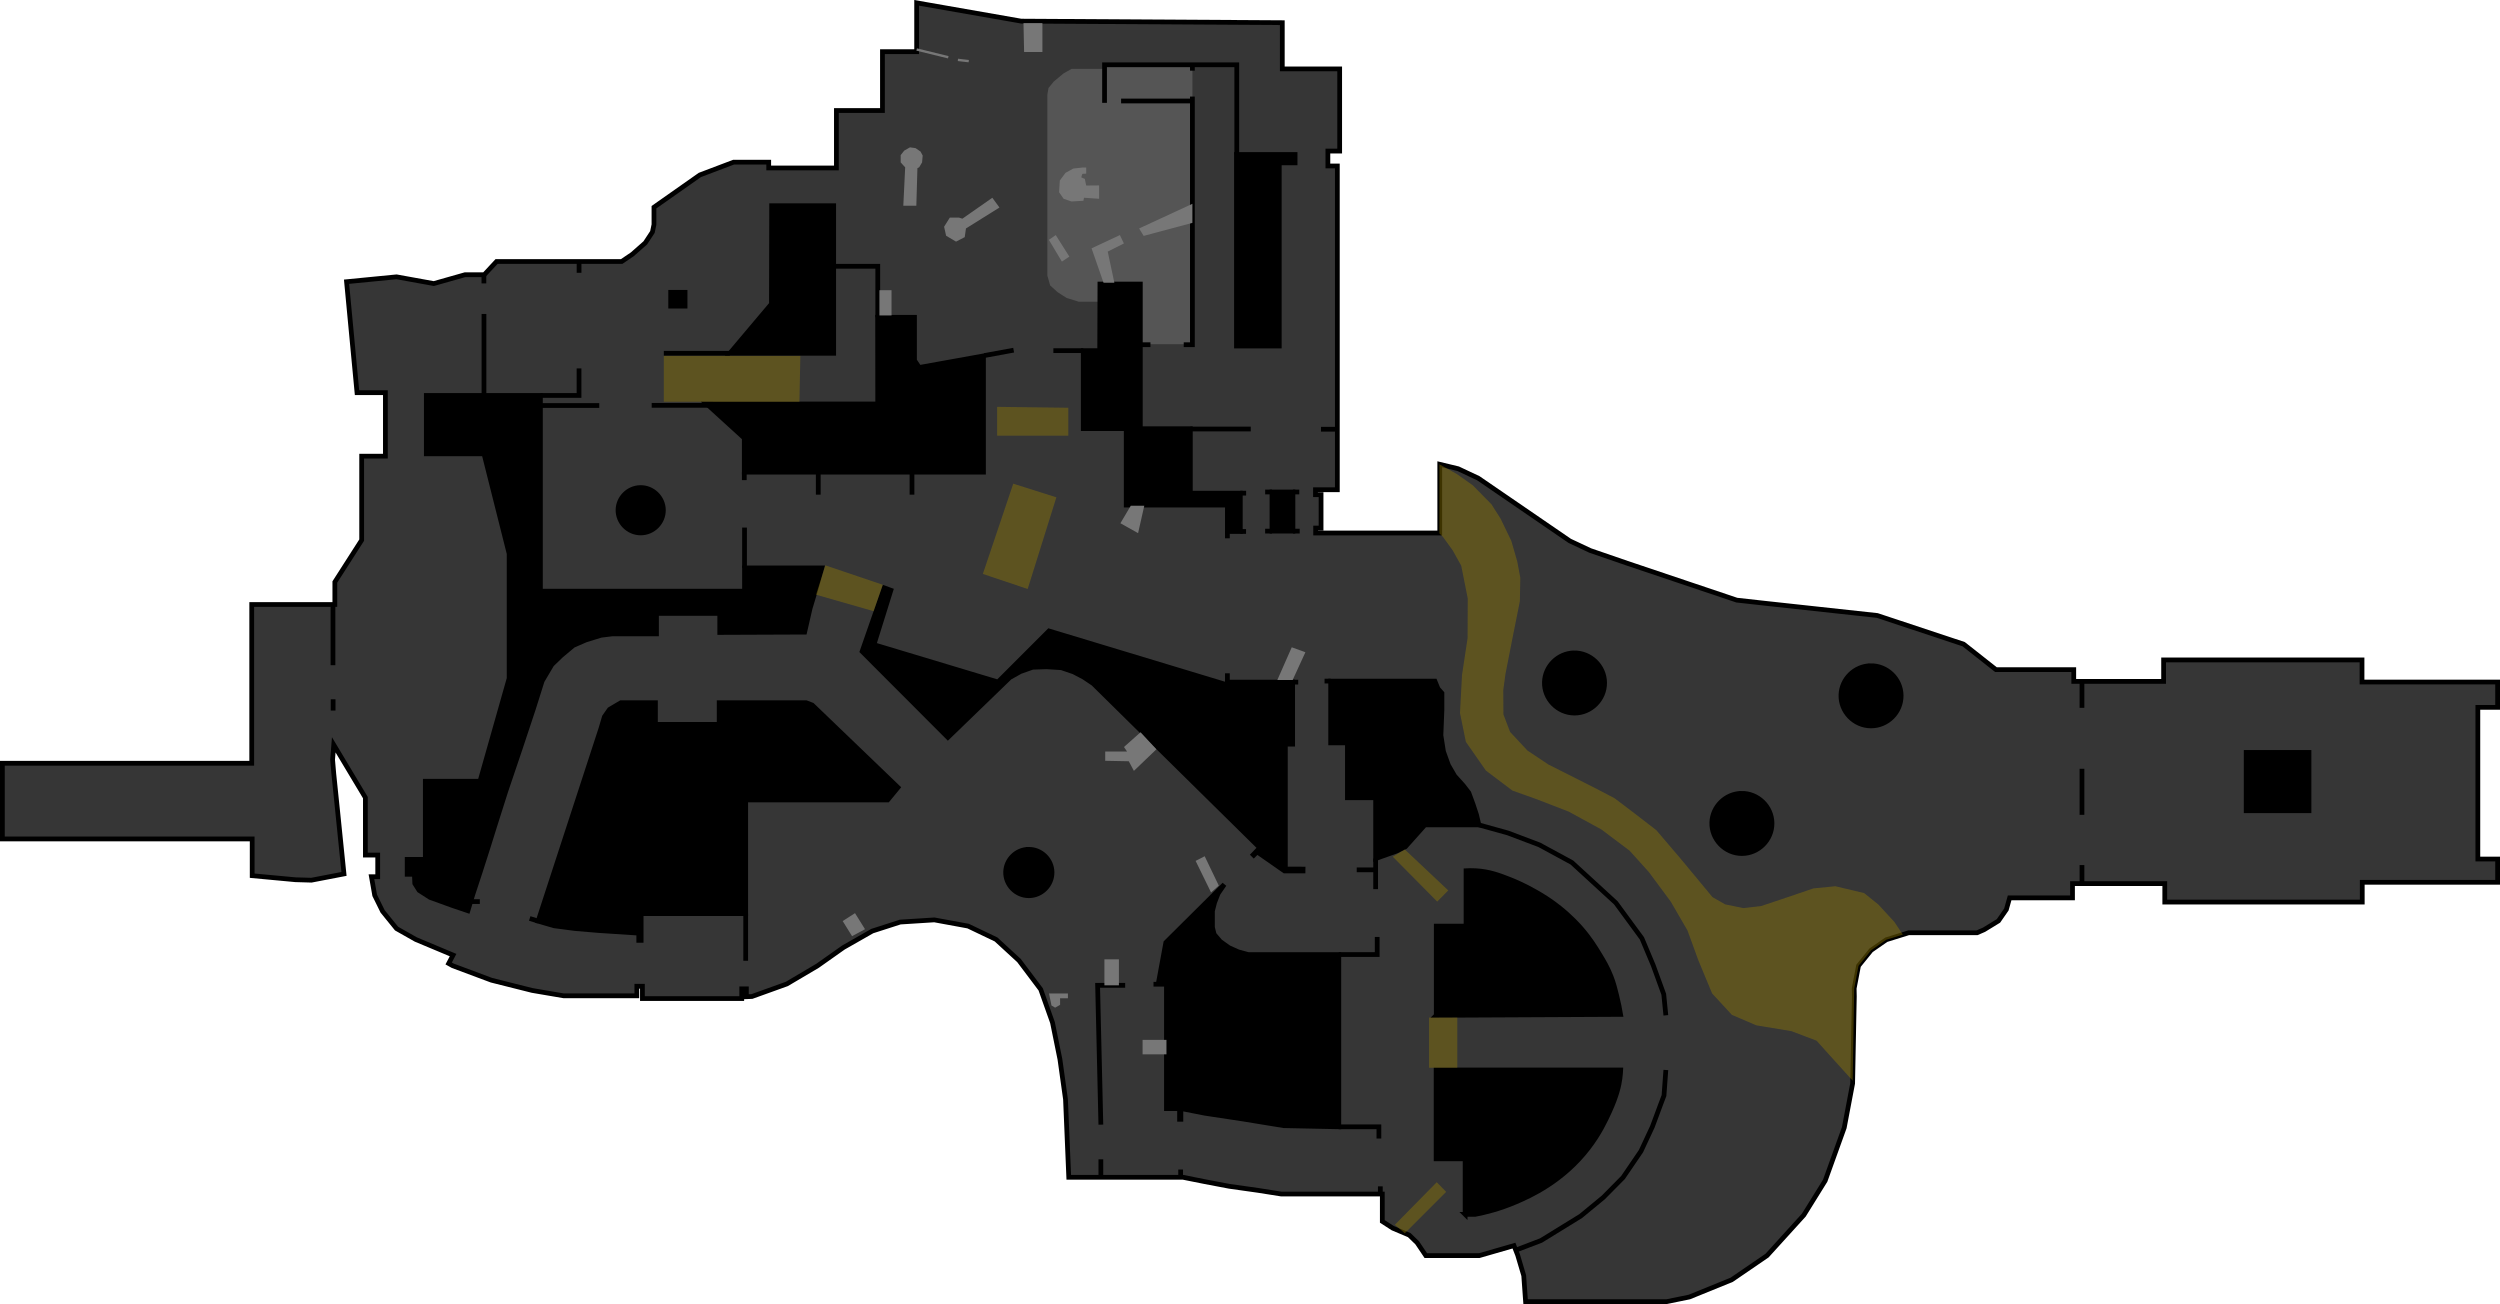 <?xml version="1.0" encoding="UTF-8"?>
<svg id="a" data-name="Слой 1" xmlns="http://www.w3.org/2000/svg" viewBox="0 0 1051.446 548.451">
  <defs>
    <style>
      .b {
        stroke: #777;
      }

      .b, .c, .d, .e {
        stroke-miterlimit: 10;
      }

      .b, .e {
        fill: none;
      }

      .f {
        fill: #555;
      }

      .g {
        fill: #777;
      }

      .c {
        fill: #363636;
      }

      .c, .d, .e {
        stroke: #000;
        stroke-width: 2px;
      }

      .h {
        fill: #987f00;
        opacity: .4;
      }
    </style>
  </defs>
  <polygon class="c" points="1 321.016 105.87 321.016 105.87 254.234 140.826 254.234 140.826 244.777 152.109 227.169 152.109 191.853 162.087 191.853 162.087 165.147 150.152 165.147 145.75 118.484 166.783 116.429 182.435 119.266 195.543 115.549 203.663 115.549 208.848 109.973 261.478 109.973 265.913 106.973 271.391 102.147 274.391 97.582 275.043 94.451 275.043 87.147 294.348 73.582 308.533 68.201 323.304 68.201 323.304 70.647 351.772 70.647 351.772 46.484 371.141 46.484 371.141 21.734 385.522 21.734 385.522 1.19 429.478 8.886 539.304 9.538 539.304 28.973 563.435 28.973 563.435 63.538 558.478 63.538 558.478 69.799 562.457 69.799 562.457 205.973 553.261 205.973 553.261 208.06 555.609 208.06 555.609 222.082 553.326 222.082 553.326 224.169 605.533 224.169 605.533 195.277 613.261 197.136 621.772 201.147 660.217 227.495 668.826 231.538 684.348 236.886 730.457 252.408 742.783 253.777 789.543 258.864 825.87 270.929 839.435 281.625 872.174 281.625 872.174 286.582 909.967 286.582 909.967 277.549 993.413 277.549 993.413 286.842 1050.446 286.842 1050.446 297.505 1042.13 297.505 1042.13 361.288 1050.446 361.288 1050.446 371.071 993.511 371.071 993.511 379.386 910.457 379.386 910.457 371.625 871.652 371.625 871.652 377.625 845.207 377.625 843.837 382.516 840.511 387.31 834.446 391.027 831.511 392.299 802.75 392.299 793.326 395.234 786.935 399.669 781.652 406.19 779.826 415.712 779.891 419.103 779.174 455.69 775.652 474.277 767.63 496.582 758.63 511.06 743.174 528.082 728.304 538.255 710.5 545.495 700.913 547.451 641.63 547.451 640.848 536.495 638.304 527.886 636.739 523.875 622.163 528.082 599.663 528.082 596.043 522.701 592.717 519.473 585.772 516.538 581.37 513.701 581.37 502.19 538.913 502.19 529 500.625 517 498.929 506.696 496.973 497.565 495.147 449.5 495.147 448.13 462.342 445.783 445.516 442.652 430.06 437.696 416.103 428.565 403.973 418.913 395.103 407.174 389.495 392.957 386.886 378.609 387.799 366.87 391.582 354.739 398.495 343.848 406.19 330.935 413.821 316.261 419.103 313.913 419.201 313.913 415.875 311.957 415.875 311.957 419.984 270.185 419.984 270.185 414.799 267.837 414.799 267.837 418.81 237.022 418.81 223.815 416.56 206.696 412.255 190.457 406.19 188.696 405.212 190.554 401.69 174.902 395.136 166.783 390.538 160.913 383.299 157.587 376.549 156.217 368.723 158.859 368.723 158.859 359.625 153.674 359.625 153.674 335.462 140.37 313.255 139.88 319.516 140.37 325.288 141.837 339.571 144.674 367.549 130.978 370.19 124.261 369.995 106.065 368.299 106.065 352.842 1 352.842 1 321.016"/>
  <polygon class="f" points="479.598 144.766 501.495 144.766 501.495 27.359 465.054 27.359 465.054 28.973 450.674 28.973 447.299 30.881 443.19 34.304 440.989 36.995 440.5 39.783 440.5 115.94 441.674 120.049 444.804 122.886 448.62 125.332 453.707 126.897 462.511 126.897 462.511 118.908 479.712 118.908 479.598 144.766"/>
  <path class="d" d="m616.196,510.734v-23.348h-12.196v-37.37h77.641c-.044.898-.135,2.165-.342,3.668-.374,2.718-1.23,6.957-4.353,13.793-1.627,3.562-4.188,9.167-8.951,15.359-10.816,14.058-24.52,20.133-30.375,22.647-6.942,2.98-13.044,4.467-17.214,5.258-1.403-.003-2.807-.006-4.21-.008Z"/>
  <path class="d" d="m604.065,427.027v-37.516h12.522v-23.307c.954-.053,2.353-.093,4.036,0,5.766.32,9.984,1.937,14.453,3.693,1.51.593,5.78,2.324,11.005,5.332,2.173,1.251,5.669,3.282,9.831,6.603,4.781,3.815,7.942,7.339,9.13,8.707,3.648,4.196,5.838,7.767,7.696,10.826,1.771,2.917,3.34,5.529,4.826,9.326,1.097,2.803,1.676,5.209,2.348,7.891.815,3.255,1.34,6.024,1.679,8.054l-77.527.391Z"/>
  <polygon class="d" points="563.076 473.91 563.076 401.462 524.948 401.462 520.766 400.321 516.853 398.56 513.185 395.951 510.641 392.951 509.924 390.016 509.924 383.136 510.837 379.549 512.304 375.799 514.913 371.984 490.326 396.408 487.098 413.951 485.141 413.951 490.587 413.951 490.587 466.255 496.098 466.255 496.098 470.755 496.652 470.755 496.652 466.216 506.826 468.212 522.967 470.658 539.891 473.429 563.076 473.91"/>
  <polygon class="d" points="622 346.94 599.272 346.94 591.054 356.136 587.337 357.962 578.565 361.092 578.565 335.527 566.696 335.527 566.696 312.44 559.652 312.44 559.652 286.451 603.478 286.451 604.783 289.647 606.446 291.538 606.446 298.582 606.022 309.277 607.098 316.092 609.152 321.799 611.793 326.364 615.38 330.342 617.761 333.44 619.522 338.226 620.989 342.677 622 346.94"/>
  <path class="d" d="m540.592,365.511v-52.533h3.065v-26.087h-27.44v1.174l-75.033-22.696-21.473,21.473c-17.389-5.234-34.777-10.467-52.166-15.701,2.38-7.629,4.759-15.257,7.139-22.886-.931-.339-1.862-.677-2.794-1.016l-9.31,26.734,36.082,36.152,26.038-25.19,4.451-2.495,5.136-1.81,5.821-.196,6.31.391,5.136,1.761,4.207,2.201,4.011,2.69,70.076,69.082-2.772,2.902.228.228,1.418-1.418,11.511,8.03h7.793c.003-.261.007-.523.01-.784-2.482-.002-4.963-.004-7.445-.007Z"/>
  <rect class="d" x="944.696" y="316.451" width="26.413" height="24.522"/>
  <polygon class="d" points="377.663 331.19 341.598 296.527 339.054 295.549 302.467 295.549 302.467 304.647 275.663 304.647 275.663 295.549 261.136 295.549 258.886 296.87 256.342 298.386 254.19 301.467 252.772 306.31 226.326 387.408 233.035 389.364 241.815 390.514 251.728 391.353 268.652 392.462 268.652 395.503 269.647 395.503 269.647 384.253 313.62 384.253 313.62 336.44 373.342 336.44 377.663 331.19"/>
  <polygon class="d" points="338.418 265.859 340.717 255.832 343.31 247.223 345.658 238.859 313.13 238.859 313.13 248.641 227.288 248.641 227.288 166.321 179.304 166.321 179.304 190.875 203.565 190.875 214.13 232.842 214.13 285.342 201.87 328.582 178.88 328.582 178.88 361.435 171.25 361.435 171.25 367.712 174.283 367.712 174.446 371.56 176.272 374.462 180.87 377.429 190.228 380.821 196.783 383.038 198.837 376.223 201.935 366.799 205.261 356.397 208.196 347.005 212.761 332.625 218.696 315.082 224.304 298.19 228.022 286.386 232.082 279.505 236.092 275.641 241.13 271.435 246.413 269.136 252.772 267.179 257.565 266.592 276.103 266.592 276.103 257.984 302.712 257.984 302.712 266.005 338.418 265.859"/>
  <rect class="d" x="282.071" y="122.947" width="6.053" height="5.808"/>
  <rect class="d" x="534.976" y="206.919" width="8.804" height="16.459"/>
  <polygon class="d" points="520.033 64.973 544.685 64.973 544.685 68.495 538.033 68.495 538.033 145.533 520.033 145.533 520.033 64.973"/>
  <polygon class="d" points="324.543 86.527 350.63 86.527 350.63 148.582 306.967 148.582 324.454 127.851 324.543 86.527"/>
  <polygon class="d" points="369.111 133.451 384.617 133.451 384.617 151.598 386.598 154.557 413.63 149.69 413.63 198.571 313.033 198.571 313.033 184.256 297.283 169.908 369.152 169.908 369.111 133.451"/>
  <polygon class="d" points="462.609 119.462 479.598 119.462 479.598 180.31 500.63 180.31 500.63 207.408 521.647 207.408 521.647 223.525 516.217 223.525 516.217 212.421 473.663 212.421 473.663 180.261 455.59 180.261 455.59 147.465 462.511 147.465 462.609 119.462"/>
  <path class="d" d="m732.348,333.669c6.907-.139,12.841,5.483,12.913,12.522.072,7.009-5.695,12.781-12.652,12.783-7.122.001-12.864-6.048-12.652-13.043.202-6.641,5.708-12.126,12.391-12.261Z"/>
  <path class="d" d="m661.948,274.599c6.907-.139,12.841,5.483,12.913,12.522.072,7.008-5.695,12.781-12.652,12.783-7.122.001-12.864-6.048-12.652-13.043.202-6.641,5.708-12.126,12.391-12.261Z"/>
  <path class="d" d="m786.66,279.996c6.907-.139,12.841,5.483,12.913,12.522.072,7.009-5.695,12.781-12.652,12.783-7.122.001-12.864-6.048-12.652-13.043.202-6.641,5.708-12.126,12.391-12.261Z"/>
  <path class="d" d="m432.506,357.214c5.322-.107,9.895,4.225,9.95,9.649.055,5.4-4.389,9.849-9.749,9.85-5.488.001-9.913-4.66-9.749-10.051.155-5.117,4.398-9.344,9.548-9.447Z"/>
  <path class="d" d="m269.27,205.062c5.207-.105,9.679,4.133,9.733,9.438.054,5.283-4.293,9.634-9.537,9.635-5.369.001-9.697-4.559-9.537-9.832.152-5.006,4.303-9.14,9.34-9.242Z"/>
  <line class="d" x1="140.043" y1="254.315" x2="140.043" y2="279.766"/>
  <line class="d" x1="140.101" y1="294.106" x2="140.101" y2="298.851"/>
  <line class="d" x1="203.516" y1="115.683" x2="203.516" y2="119.193"/>
  <line class="d" x1="203.549" y1="132.049" x2="203.549" y2="166.321"/>
  <line class="d" x1="252.038" y1="170.552" x2="227.288" y2="170.552"/>
  <polyline class="e" points="243.527 154.948 243.527 166.321 227.288 166.321"/>
  <line class="e" x1="274.082" y1="170.478" x2="297.914" y2="170.478"/>
  <line class="e" x1="279.185" y1="148.582" x2="306.967" y2="148.582"/>
  <polyline class="e" points="350.732 111.991 369.168 111.991 369.168 133.451"/>
  <line class="e" x1="413.973" y1="149.544" x2="426.315" y2="147.277"/>
  <line class="e" x1="443.027" y1="147.473" x2="455.59" y2="147.473"/>
  <line class="e" x1="483.853" y1="144.978" x2="479.712" y2="144.978"/>
  <polyline class="e" points="497.851 144.978 501.495 144.978 501.495 40.614"/>
  <line class="e" x1="471.511" y1="42.473" x2="501.495" y2="42.473"/>
  <polyline class="e" points="464.549 43.255 464.549 27.245 520.155 27.245 520.155 64.973"/>
  <line class="e" x1="501.495" y1="29.719" x2="501.495" y2="27.359"/>
  <line class="e" x1="526.043" y1="180.432" x2="500.63" y2="180.432"/>
  <line class="e" x1="555.576" y1="180.522" x2="562.457" y2="180.522"/>
  <line class="e" x1="521.647" y1="207.408" x2="524.092" y2="207.408"/>
  <line class="e" x1="521.647" y1="223.525" x2="524.06" y2="223.525"/>
  <line class="e" x1="516.217" y1="223.525" x2="516.217" y2="226.402"/>
  <line class="e" x1="534.976" y1="206.919" x2="532.102" y2="206.919"/>
  <line class="e" x1="534.976" y1="223.378" x2="532.09" y2="223.378"/>
  <line class="e" x1="543.78" y1="223.378" x2="546.625" y2="223.378"/>
  <line class="e" x1="543.78" y1="206.919" x2="546.446" y2="206.919"/>
  <line class="e" x1="543.658" y1="286.891" x2="546.005" y2="286.891"/>
  <line class="e" x1="559.652" y1="286.451" x2="557.084" y2="286.451"/>
  <line class="e" x1="578.565" y1="361.092" x2="578.565" y2="373.957"/>
  <line class="e" x1="578.565" y1="365.837" x2="570.609" y2="365.837"/>
  <polyline class="e" points="563.076 401.462 579.217 401.462 579.217 394.06"/>
  <polyline class="e" points="563.076 473.91 579.935 473.91 579.935 478.842"/>
  <line class="e" x1="580.538" y1="498.954" x2="580.538" y2="502.19"/>
  <line class="e" x1="496.554" y1="491.886" x2="496.554" y2="495.147"/>
  <line class="e" x1="463" y1="487.582" x2="463" y2="495.147"/>
  <polyline class="e" points="463 473.005 461.63 414.408 473.223 414.408"/>
  <line class="e" x1="313.62" y1="384.253" x2="313.62" y2="404.087"/>
  <line class="e" x1="226.326" y1="387.408" x2="222.788" y2="386.283"/>
  <line class="e" x1="197.944" y1="379.186" x2="201.804" y2="379.186"/>
  <line class="e" x1="243.543" y1="109.973" x2="243.543" y2="114.734"/>
  <line class="e" x1="516.217" y1="286.891" x2="516.217" y2="283.174"/>
  <line class="e" x1="313.13" y1="238.859" x2="313.13" y2="221.886"/>
  <line class="e" x1="313.033" y1="198.571" x2="313.033" y2="201.929"/>
  <line class="e" x1="344.141" y1="198.571" x2="344.141" y2="208.044"/>
  <line class="e" x1="383.565" y1="198.571" x2="383.565" y2="208.044"/>
  <line class="e" x1="875.63" y1="371.625" x2="875.63" y2="363.832"/>
  <line class="e" x1="875.63" y1="342.701" x2="875.63" y2="323.332"/>
  <line class="e" x1="875.63" y1="297.701" x2="875.63" y2="286.582"/>
  <polyline class="e" points="637.485 525.786 648.136 521.723 664.815 511.451 674.304 503.625 682.62 495.212 690.152 484.158 694.946 473.886 698.467 464.397 699.837 460.777 700.62 450.016"/>
  <polyline class="e" points="700.62 427.027 699.739 418.174 695.337 406.044 690.543 394.647 679.587 379.712 661.098 362.755 647.402 355.321 634.196 350.332 622 346.94"/>
  <rect class="g" x="480.543" y="437.348" width="10.043" height="6.082"/>
  <rect class="g" x="464.492" y="403.476" width="6.09" height="10.932"/>
  <polygon class="g" points="443.761 423.799 445.848 422.625 445.848 419.853 449.141 419.853 449.141 417.832 441.185 417.832 442.228 422.886 443.761 423.799"/>
  <polygon class="g" points="358.359 393.734 354.413 387.375 359.598 384.049 363.804 390.799 358.359 393.734"/>
  <polygon class="g" points="509.337 375.342 502.848 362.071 506.663 360.114 512.598 372.473 509.337 375.342"/>
  <polygon class="g" points="476.891 324.212 486.348 315.147 479.696 307.973 472.717 314.169 474.022 316.092 464.826 316.092 464.826 319.973 474.739 320.169 476.891 324.212"/>
  <polygon class="g" points="543.658 285.995 549.022 274.321 543.283 272.234 537.217 285.995 543.658 285.995"/>
  <polygon class="g" points="478.652 224.234 471.217 220.06 475.587 212.69 481.261 212.69 478.652 224.234"/>
  <rect class="g" x="369.87" y="122.054" width="5.087" height="10.614"/>
  <polygon class="g" points="406.261 96.082 405.739 99.734 402.087 101.625 397.913 99.147 397.065 95.364 399.478 91.516 403.326 91.516 404.761 91.973 417.348 83.169 420.348 87.277 406.261 96.082"/>
  <polygon class="g" points="380.696 70.386 378.804 68.299 378.804 65.234 380.304 63.342 382.717 61.973 385.065 62.299 387.152 63.734 388.065 65.429 387.804 68.299 386.565 70.386 385.848 70.712 385.391 86.527 379.913 86.527 380.696 70.386"/>
  <line class="b" x1="385.522" y1="20.821" x2="398.826" y2="24.082"/>
  <line class="b" x1="402.87" y1="25.19" x2="407.435" y2="25.712"/>
  <polygon class="g" points="430.717 21.864 438.413 21.864 438.413 9.734 430.457 9.734 430.717 21.864"/>
  <polygon class="g" points="464.125 118.908 459.087 104.446 470.997 98.87 472.685 102.391 465.886 105.815 468.674 118.908 464.125 118.908"/>
  <polygon class="g" points="481 99.212 479.092 96.082 501.495 85.712 501.495 93.734 481 99.212"/>
  <polygon class="g" points="446.614 110.022 449.745 107.919 444.022 98.87 441.136 100.875 446.614 110.022"/>
  <path class="g" d="m455.663,84.44l-5.038.293-3.277-1.125-1.908-2.739.293-4.94,2.397-3.228,3.277-1.81,4.011-.44h1.418v2.592s-1.174.049-1.467.049-.587,1.516-.587,1.516l1.467.636.587,2.788,5.429-.049v5.625l-6.359-.44-.245,1.272Z"/>
  <polygon class="h" points="779.197 454.521 769.196 443.462 764.011 437.69 753.446 433.679 738.674 431.234 728.402 426.832 720.087 417.832 714.315 403.94 709.717 391.321 702.674 379.19 693.478 366.766 685.359 357.766 673.522 348.864 659.728 341.332 646.326 336.147 636.087 332.495 624.935 324.082 616.522 312.016 614.043 299.904 614.891 283.908 617.239 268.386 617.304 251.69 614.565 237.929 610.978 231.473 606.87 225.799 605.386 224.315 605.386 195.277 612.739 199.386 619.391 204.082 627.283 212.103 631.13 218.169 635.63 227.495 638.109 236.103 639.413 243.016 639.217 252.864 636.478 266.56 633.152 283.516 632.239 290.299 632.304 300.473 635.109 307.842 642.413 315.669 651.217 321.538 670.88 331.451 679.098 335.755 687.609 342.212 696.609 349.158 706.783 361.092 720.217 377.299 725.565 380.364 733.196 381.929 740.728 381.049 749.533 378.114 762.674 373.647 771.935 372.734 784.016 375.62 789.935 380.364 796.734 387.75 800.284 393.067 793.326 395.234 786.935 399.669 781.652 406.19 779.826 415.712 779.197 454.521"/>
  <polygon class="h" points="590.836 518.678 608.223 501.277 604.261 497.217 586.652 515.12 590.836 518.678"/>
  <rect class="h" x="601.033" y="427.973" width="11.87" height="21.098"/>
  <polygon class="h" points="604.457 379.19 609.103 374.495 590.826 357.277 585.772 360.31 604.457 379.19"/>
  <polygon class="h" points="367.424 257.054 371.288 245.951 347.125 237.783 343.212 250.109 367.424 257.054"/>
  <polygon class="h" points="432.217 247.712 413.37 241.386 426.152 203.429 444.283 209.169 432.217 247.712"/>
  <polygon class="h" points="419.37 183.245 449.308 183.245 449.308 171.493 419.37 171.114 419.37 183.245"/>
  <polygon class="h" points="279.185 168.962 336.217 168.995 336.609 149.69 279.185 149.69 279.185 168.962"/>
</svg>